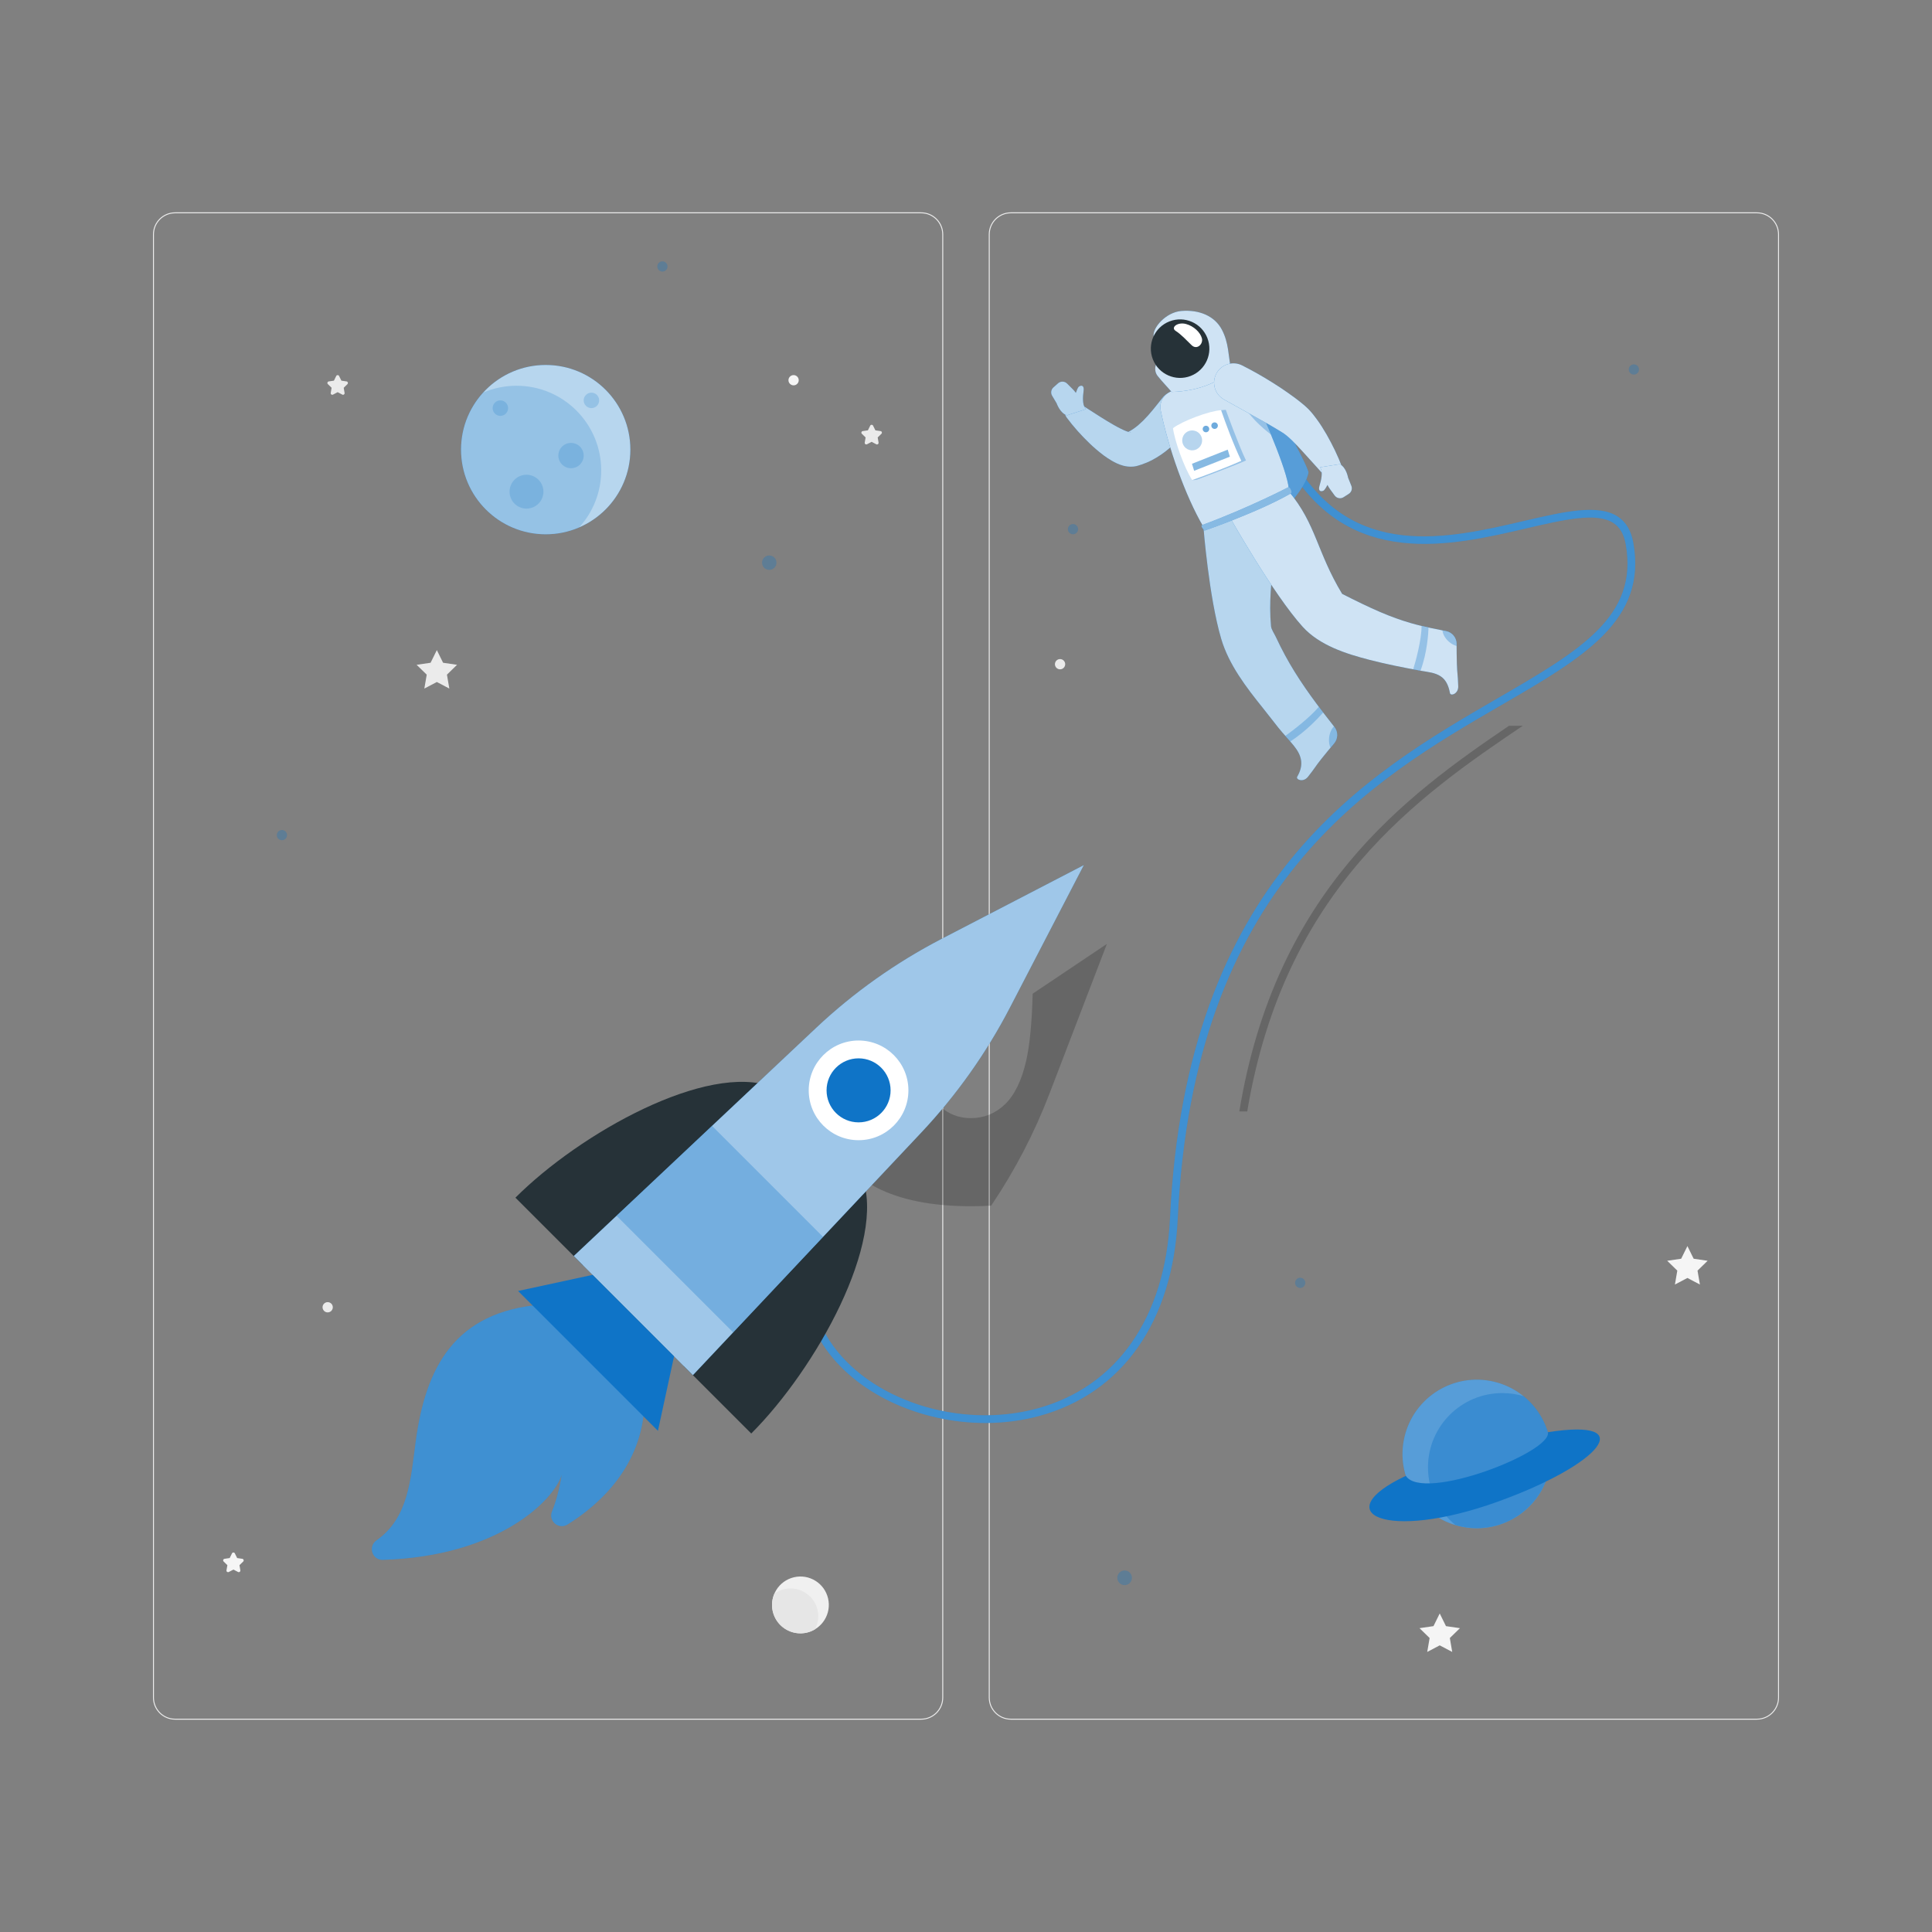 <svg width="500" height="500" viewBox="0 0 500 500" fill="none" xmlns="http://www.w3.org/2000/svg">
<rect x="0" y="0" width="500" height="500" fill="#808080" stroke="none"/>
<path d="M238.401 445.047H45.302C42.155 445.047 39.594 442.487 39.594 439.339V60.66C39.594 57.513 42.155 54.952 45.302 54.952H238.401C241.547 54.952 244.108 57.513 244.108 60.66V439.339C244.108 442.487 241.547 445.047 238.401 445.047ZM45.302 55.203C42.292 55.203 39.844 57.651 39.844 60.661V439.34C39.844 442.35 42.292 444.798 45.302 444.798H238.401C241.41 444.798 243.858 442.35 243.858 439.34V60.66C243.858 57.651 241.41 55.202 238.401 55.202L45.302 55.203Z" fill="#EBEBEB"/>
<path d="M454.697 445.047H261.598C258.452 445.047 255.891 442.487 255.891 439.339V60.66C255.891 57.513 258.452 54.952 261.598 54.952H454.697C457.845 54.952 460.405 57.513 460.405 60.66V439.339C460.405 442.487 457.844 445.047 454.697 445.047ZM261.598 55.203C258.589 55.203 256.141 57.651 256.141 60.661V439.34C256.141 442.35 258.589 444.798 261.598 444.798H454.697C457.707 444.798 460.155 442.35 460.155 439.34V60.66C460.155 57.651 457.707 55.202 454.697 55.202L261.598 55.203Z" fill="#EBEBEB"/>
<path d="M113.053 168.247L114.67 171.523L118.285 172.049L115.669 174.599L116.287 178.2L113.053 176.5L109.819 178.2L110.437 174.599L107.82 172.049L111.436 171.523L113.053 168.247Z" fill="#EBEBEB"/>
<path d="M436.702 322.483L438.319 325.759L441.934 326.285L439.318 328.835L439.936 332.436L436.702 330.736L433.468 332.436L434.085 328.835L431.469 326.285L435.085 325.759L436.702 322.483Z" fill="#F5F5F5"/>
<path d="M372.6 417.566L374.217 420.842L377.833 421.367L375.216 423.918L375.834 427.519L372.6 425.819L369.366 427.519L369.984 423.918L367.367 421.367L370.983 420.842L372.6 417.566Z" fill="#F5F5F5"/>
<path d="M225.948 110.154L226.548 111.37L227.89 111.565C228.225 111.614 228.359 112.025 228.116 112.262L227.145 113.209L227.374 114.546C227.431 114.88 227.081 115.134 226.782 114.977L225.581 114.346L224.38 114.977C224.08 115.135 223.73 114.88 223.788 114.546L224.017 113.209L223.046 112.262C222.804 112.026 222.937 111.614 223.272 111.565L224.614 111.37L225.214 110.154C225.365 109.85 225.798 109.85 225.948 110.154Z" fill="#EBEBEB"/>
<path d="M60.776 402.008L61.376 403.224L62.718 403.419C63.053 403.468 63.187 403.879 62.944 404.116L61.973 405.063L62.202 406.4C62.259 406.734 61.909 406.988 61.61 406.831L60.409 406.2L59.208 406.831C58.908 406.988 58.558 406.734 58.616 406.4L58.845 405.063L57.874 404.116C57.632 403.88 57.765 403.468 58.1 403.419L59.442 403.224L60.042 402.008C60.193 401.704 60.626 401.704 60.776 402.008Z" fill="#F5F5F5"/>
<path d="M87.753 97.301L88.353 98.517L89.695 98.712C90.03 98.761 90.164 99.172 89.921 99.409L88.95 100.356L89.179 101.693C89.236 102.027 88.886 102.281 88.586 102.123L87.385 101.492L86.185 102.123C85.885 102.281 85.535 102.026 85.592 101.693L85.821 100.356L84.85 99.409C84.608 99.173 84.741 98.761 85.076 98.712L86.418 98.517L87.018 97.301C87.17 96.997 87.603 96.997 87.753 97.301Z" fill="#EBEBEB"/>
<path d="M86.131 338.319C86.131 339.052 85.537 339.646 84.804 339.646C84.071 339.646 83.477 339.052 83.477 338.319C83.477 337.586 84.071 336.992 84.804 336.992C85.536 336.992 86.131 337.586 86.131 338.319Z" fill="#EBEBEB"/>
<path d="M275.67 171.894C275.67 172.627 275.076 173.221 274.343 173.221C273.61 173.221 273.016 172.627 273.016 171.894C273.016 171.161 273.61 170.567 274.343 170.567C275.076 170.567 275.67 171.161 275.67 171.894Z" fill="#EBEBEB"/>
<path d="M206.709 98.4C206.709 99.133 206.115 99.727 205.382 99.727C204.649 99.727 204.055 99.133 204.055 98.4C204.055 97.667 204.649 97.073 205.382 97.073C206.115 97.073 206.709 97.668 206.709 98.4Z" fill="#F5F5F5"/>
<path d="M208.841 422.498C212.79 421.565 215.236 417.607 214.303 413.658C213.371 409.709 209.413 407.263 205.464 408.196C201.514 409.128 199.069 413.086 200.001 417.035C200.934 420.985 204.891 423.43 208.841 422.498Z" fill="#F0F0F0"/>
<path d="M204.597 411.09C203.037 411.09 201.587 411.59 200.407 412.45C200.017 413.35 199.797 414.34 199.797 415.38C199.797 419.44 203.087 422.72 207.147 422.72C208.517 422.72 209.807 422.34 210.907 421.681C210.897 421.671 210.897 421.671 210.907 421.671C211.457 420.651 211.767 419.491 211.767 418.251C211.767 414.3 208.557 411.09 204.597 411.09Z" fill="#E6E6E6"/>
<g opacity="0.3">
<path d="M200.949 145.618C200.949 146.648 200.114 147.483 199.084 147.483C198.054 147.483 197.219 146.648 197.219 145.618C197.219 144.588 198.054 143.753 199.084 143.753C200.114 143.753 200.949 144.588 200.949 145.618Z" fill="#0F74C7"/>
<path d="M72.964 217.452C73.694 217.452 74.287 216.86 74.287 216.129C74.287 215.398 73.694 214.806 72.964 214.806C72.233 214.806 71.641 215.398 71.641 216.129C71.641 216.86 72.233 217.452 72.964 217.452Z" fill="#0F74C7"/>
<path d="M291.049 410.226C292.095 410.226 292.942 409.378 292.942 408.333C292.942 407.288 292.095 406.44 291.049 406.44C290.004 406.44 289.156 407.288 289.156 408.333C289.156 409.378 290.004 410.226 291.049 410.226Z" fill="#0F74C7"/>
<path d="M336.495 333.323C337.226 333.323 337.818 332.731 337.818 332C337.818 331.269 337.226 330.677 336.495 330.677C335.764 330.677 335.172 331.269 335.172 332C335.172 332.731 335.764 333.323 336.495 333.323Z" fill="#0F74C7"/>
<path d="M424.169 95.619C424.169 96.35 423.577 96.942 422.846 96.942C422.115 96.942 421.523 96.35 421.523 95.619C421.523 94.888 422.115 94.296 422.846 94.296C423.577 94.296 424.169 94.888 424.169 95.619Z" fill="#0F74C7"/>
<path d="M172.755 68.963C172.755 69.694 172.163 70.286 171.432 70.286C170.701 70.286 170.109 69.694 170.109 68.963C170.109 68.232 170.701 67.64 171.432 67.64C172.163 67.64 172.755 68.232 172.755 68.963Z" fill="#0F74C7"/>
<path d="M277.69 138.266C278.421 138.266 279.013 137.674 279.013 136.943C279.013 136.212 278.421 135.62 277.69 135.62C276.96 135.62 276.367 136.212 276.367 136.943C276.367 137.674 276.96 138.266 277.69 138.266Z" fill="#0F74C7"/>
</g>
<path d="M141.23 138.271C153.331 138.271 163.14 128.462 163.14 116.361C163.14 104.26 153.331 94.451 141.23 94.451C129.13 94.451 119.32 104.26 119.32 116.361C119.32 128.462 129.13 138.271 141.23 138.271Z" fill="#0F74C7"/>
<path opacity="0.7" d="M141.23 138.271C153.331 138.271 163.14 128.462 163.14 116.361C163.14 104.26 153.331 94.451 141.23 94.451C129.13 94.451 119.32 104.26 119.32 116.361C119.32 128.462 129.13 138.271 141.23 138.271Z" fill="white"/>
<path opacity="0.2" d="M133.677 99.83C130.606 99.83 127.691 100.465 125.036 101.6C121.486 105.493 119.32 110.678 119.32 116.362C119.32 128.459 129.127 138.266 141.224 138.266C144.305 138.266 147.241 137.631 149.907 136.486C149.907 136.486 149.907 136.486 149.907 136.476C153.436 132.582 155.591 127.418 155.591 121.745C155.592 109.637 145.785 99.83 133.677 99.83Z" fill="#0F74C7"/>
<path opacity="0.2" d="M131.498 105.623C131.498 106.729 130.601 107.626 129.495 107.626C128.389 107.626 127.492 106.729 127.492 105.623C127.492 104.517 128.389 103.62 129.495 103.62C130.601 103.62 131.498 104.517 131.498 105.623Z" fill="#0F74C7"/>
<path opacity="0.2" d="M155.061 103.62C155.061 104.726 154.164 105.623 153.058 105.623C151.952 105.623 151.055 104.726 151.055 103.62C151.055 102.514 151.952 101.617 153.058 101.617C154.164 101.618 155.061 102.514 155.061 103.62Z" fill="#0F74C7"/>
<path opacity="0.2" d="M151.056 117.901C151.056 119.711 149.589 121.179 147.778 121.179C145.968 121.179 144.5 119.711 144.5 117.901C144.5 116.091 145.967 114.623 147.778 114.623C149.588 114.623 151.056 116.091 151.056 117.901Z" fill="#0F74C7"/>
<path opacity="0.2" d="M140.637 127.246C140.637 129.666 138.675 131.627 136.256 131.627C133.836 131.627 131.875 129.665 131.875 127.246C131.875 124.826 133.837 122.865 136.256 122.865C138.675 122.865 140.637 124.827 140.637 127.246Z" fill="#0F74C7"/>
<path d="M400.902 380.704C403.342 370.37 396.943 360.015 386.609 357.575C376.276 355.135 365.921 361.534 363.481 371.867C361.041 382.201 367.44 392.556 377.773 394.996C388.107 397.436 398.462 391.037 400.902 380.704Z" fill="#0F74C7"/>
<path opacity="0.3" d="M400.902 380.704C403.342 370.37 396.943 360.015 386.609 357.575C376.276 355.135 365.921 361.534 363.481 371.867C361.041 382.201 367.44 392.556 377.773 394.996C388.107 397.436 398.462 391.037 400.902 380.704Z" fill="white"/>
<path opacity="0.4" d="M394.329 361.339C392.58 360.808 390.718 360.527 388.792 360.527C378.173 360.527 369.562 369.137 369.562 379.755C369.562 385.773 372.321 391.134 376.652 394.663C378.401 395.194 380.264 395.475 382.191 395.475C392.81 395.475 401.419 386.865 401.419 376.247C401.419 370.23 398.66 364.858 394.329 361.339Z" fill="#0F74C7"/>
<path d="M363.827 381.948C343.293 391.61 358.611 399.057 387.539 388.661C414.323 379.035 424.506 366.892 400.591 370.655C401.825 375.763 368.279 388.834 363.827 381.948Z" fill="#0F74C7"/>
<path opacity="0.2" d="M394.094 187.83C367.204 206 332.394 229.96 322.784 287.64H320.734C330.084 230.66 363.624 206.07 390.524 187.83H394.094Z" fill="black"/>
<path d="M255.018 368.267C238.048 368.268 221.209 360.605 213.032 348.081C207.979 340.342 202.112 324.131 219.587 302.503L221.143 303.761C208.781 319.06 206.495 334.411 214.707 346.988C224.701 362.297 248.303 369.994 268.437 364.516C289.065 358.903 301.589 340.959 302.798 315.288C306.933 227.481 353.582 200.433 387.644 180.683C408.806 168.413 424.096 159.547 420.735 140.845C420.269 138.25 419.234 136.457 417.572 135.364C413.219 132.496 404.719 134.478 394.878 136.772C375.572 141.269 349.132 147.429 333.381 120.638L335.105 119.624C350.111 145.147 374.682 139.424 394.424 134.823C404.714 132.427 413.601 130.356 418.672 133.692C420.817 135.104 422.136 137.328 422.704 140.491C426.313 160.573 409.691 170.211 388.647 182.413C354.983 201.932 308.879 228.664 304.795 315.381C303.543 341.977 290.482 360.589 268.961 366.445C264.426 367.679 259.715 368.266 255.018 368.267Z" fill="#0F74C7"/>
<path opacity="0.2" d="M255.018 368.267C238.048 368.268 221.209 360.605 213.032 348.081C207.979 340.342 202.112 324.131 219.587 302.503L221.143 303.761C208.781 319.06 206.495 334.411 214.707 346.988C224.701 362.297 248.303 369.994 268.437 364.516C289.065 358.903 301.589 340.959 302.798 315.288C306.933 227.481 353.582 200.433 387.644 180.683C408.806 168.413 424.096 159.547 420.735 140.845C420.269 138.25 419.234 136.457 417.572 135.364C413.219 132.496 404.719 134.478 394.878 136.772C375.572 141.269 349.132 147.429 333.381 120.638L335.105 119.624C350.111 145.147 374.682 139.424 394.424 134.823C404.714 132.427 413.601 130.356 418.672 133.692C420.817 135.104 422.136 137.328 422.704 140.491C426.313 160.573 409.691 170.211 388.647 182.413C354.983 201.932 308.879 228.664 304.795 315.381C303.543 341.977 290.482 360.589 268.961 366.445C264.426 367.679 259.715 368.266 255.018 368.267Z" fill="white"/>
<path d="M312.758 96.949C319.613 96.824 326.34 99.083 326.34 99.083C326.34 99.083 337.305 117.854 338.642 122.15C338.181 126.39 331.027 133.341 331.027 133.341L312.758 96.949Z" fill="#0F74C7"/>
<path opacity="0.3" d="M312.758 96.949C319.613 96.824 326.34 99.083 326.34 99.083C326.34 99.083 337.305 117.854 338.642 122.15C338.181 126.39 331.027 133.341 331.027 133.341L312.758 96.949Z" fill="white"/>
<path d="M345.34 188.133C341.204 182.885 337.143 177.539 333.781 171.748C332.941 170.301 332.145 168.827 331.392 167.333C330.964 166.484 330.55 165.628 330.148 164.766C329.797 164.013 329.022 162.904 328.944 162.082C327.743 149.41 332.081 140.082 327.916 129.91L311.445 136.347C311.445 136.347 312.846 154.469 316.043 165.31C318.027 172.036 322.518 177.859 326.846 183.247C328.2 184.933 329.505 186.657 330.856 188.345C332.135 189.943 333.568 191.409 334.85 192.999C336.797 195.412 337.445 197.715 335.965 200.56C335.886 200.712 335.803 200.863 335.718 201.013C335.298 201.754 337.264 202.594 338.499 201.034C340.541 198.453 340.22 198.612 341.961 196.411C343.018 195.075 344.232 193.632 345.28 192.378C346.304 191.155 346.327 189.385 345.34 188.133Z" fill="#0F74C7"/>
<path opacity="0.7" d="M345.34 188.133C341.204 182.885 337.143 177.539 333.781 171.748C332.941 170.301 332.145 168.827 331.392 167.333C330.964 166.484 330.55 165.628 330.148 164.766C329.797 164.013 329.022 162.904 328.944 162.082C327.743 149.41 332.081 140.082 327.916 129.91L311.445 136.347C311.445 136.347 312.846 154.469 316.043 165.31C318.027 172.036 322.518 177.859 326.846 183.247C328.2 184.933 329.505 186.657 330.856 188.345C332.135 189.943 333.568 191.409 334.85 192.999C336.797 195.412 337.445 197.715 335.965 200.56C335.886 200.712 335.803 200.863 335.718 201.013C335.298 201.754 337.264 202.594 338.499 201.034C340.541 198.453 340.22 198.612 341.961 196.411C343.018 195.075 344.232 193.632 345.28 192.378C346.304 191.155 346.327 189.385 345.34 188.133Z" fill="white"/>
<path opacity="0.3" d="M341.312 182.918C339.107 185.583 334.624 189.04 332.648 190.441C333.078 190.92 333.504 191.409 333.931 191.898C337.999 189.241 341.215 185.794 342.435 184.394C342.058 183.909 341.685 183.413 341.312 182.918Z" fill="#0F74C7"/>
<path opacity="0.3" d="M345.334 188.135C345.296 188.083 345.256 188.041 345.218 187.99C344.524 188.713 344.035 189.866 343.953 191.16C343.887 192.054 344.037 192.872 344.33 193.511C344.663 193.125 344.974 192.743 345.279 192.38C346.307 191.156 346.321 189.387 345.334 188.135Z" fill="#0F74C7"/>
<path d="M308.846 108.951C307.123 111.457 305.092 113.927 302.471 116.145C301.17 117.26 299.685 118.269 298.054 119.125C297.231 119.545 296.366 119.909 295.471 120.21L294.796 120.427L294.578 120.495C294.42 120.543 294.261 120.586 294.101 120.624C293.799 120.692 293.496 120.738 293.228 120.76C292.145 120.842 291.36 120.688 290.713 120.527C289.436 120.179 288.583 119.714 287.776 119.263C286.981 118.804 286.283 118.334 285.622 117.849C284.32 116.858 283.142 115.863 282.044 114.801C279.834 112.691 277.874 110.503 276.054 108.066C275.224 106.955 275.452 105.382 276.563 104.553C277.42 103.912 278.553 103.902 279.406 104.441L279.482 104.49C281.842 105.988 284.223 107.568 286.546 108.982C287.719 109.674 288.865 110.37 289.992 110.912C290.546 111.192 291.089 111.447 291.579 111.628C292.056 111.814 292.532 111.92 292.656 111.895C292.708 111.892 292.646 111.821 292.278 111.834C292.189 111.839 292.063 111.851 291.935 111.879C291.861 111.893 291.789 111.912 291.717 111.935C291.648 111.958 291.746 111.916 291.752 111.91L292.083 111.741C292.523 111.517 292.945 111.237 293.373 110.952C294.229 110.373 295.044 109.638 295.876 108.832C297.522 107.197 299.106 105.162 300.778 103.046L300.8 103.017C302.512 100.849 305.658 100.48 307.826 102.192C309.902 103.831 310.319 106.8 308.846 108.951Z" fill="#0F74C7"/>
<path opacity="0.7" d="M308.846 108.951C307.123 111.457 305.092 113.927 302.471 116.145C301.17 117.26 299.685 118.269 298.054 119.125C297.231 119.545 296.366 119.909 295.471 120.21L294.796 120.427L294.578 120.495C294.42 120.543 294.261 120.586 294.101 120.624C293.799 120.692 293.496 120.738 293.228 120.76C292.145 120.842 291.36 120.688 290.713 120.527C289.436 120.179 288.583 119.714 287.776 119.263C286.981 118.804 286.283 118.334 285.622 117.849C284.32 116.858 283.142 115.863 282.044 114.801C279.834 112.691 277.874 110.503 276.054 108.066C275.224 106.955 275.452 105.382 276.563 104.553C277.42 103.912 278.553 103.902 279.406 104.441L279.482 104.49C281.842 105.988 284.223 107.568 286.546 108.982C287.719 109.674 288.865 110.37 289.992 110.912C290.546 111.192 291.089 111.447 291.579 111.628C292.056 111.814 292.532 111.92 292.656 111.895C292.708 111.892 292.646 111.821 292.278 111.834C292.189 111.839 292.063 111.851 291.935 111.879C291.861 111.893 291.789 111.912 291.717 111.935C291.648 111.958 291.746 111.916 291.752 111.91L292.083 111.741C292.523 111.517 292.945 111.237 293.373 110.952C294.229 110.373 295.044 109.638 295.876 108.832C297.522 107.197 299.106 105.162 300.778 103.046L300.8 103.017C302.512 100.849 305.658 100.48 307.826 102.192C309.902 103.831 310.319 106.8 308.846 108.951Z" fill="white"/>
<path d="M272.288 102.416L273.46 104.382C273.46 104.382 274.355 106.998 276.146 107.482L281 105.91L280.757 105.502C280.759 105.503 280.762 105.503 280.764 105.503C280.142 104.556 280.209 102.73 280.428 101.211C280.646 99.692 279.858 99.638 279.276 100.016C278.94 100.234 278.702 100.927 278.429 101.674C278.19 101.345 277.934 101.028 277.645 100.74L276.162 99.263C275.522 98.626 274.497 98.597 273.822 99.197L272.62 100.265C272.008 100.809 271.869 101.712 272.288 102.416Z" fill="#0F74C7"/>
<path opacity="0.7" d="M272.288 102.416L273.46 104.382C273.46 104.382 274.355 106.998 276.146 107.482L281 105.91L280.757 105.502C280.759 105.503 280.762 105.503 280.764 105.503C280.142 104.556 280.209 102.73 280.428 101.211C280.646 99.692 279.858 99.638 279.276 100.016C278.94 100.234 278.702 100.927 278.429 101.674C278.19 101.345 277.934 101.028 277.645 100.74L276.162 99.263C275.522 98.626 274.497 98.597 273.822 99.197L272.62 100.265C272.008 100.809 271.869 101.712 272.288 102.416Z" fill="white"/>
<path d="M317.674 95.224C313.025 96.352 306.638 99.005 302.325 101.692C300.796 102.644 300.033 104.452 300.393 106.217C302.317 115.657 306.707 128.302 311.446 136.346L333.557 127.199C333.709 123.299 328.341 110.679 322.873 98.482C321.891 96.288 320.01 94.658 317.674 95.224Z" fill="#0F74C7"/>
<path opacity="0.8" d="M317.674 95.224C313.025 96.352 306.638 99.005 302.325 101.692C300.796 102.644 300.033 104.452 300.393 106.217C302.317 115.657 306.707 128.302 311.446 136.346L333.557 127.199C333.709 123.299 328.341 110.679 322.873 98.482C321.891 96.288 320.01 94.658 317.674 95.224Z" fill="white"/>
<path opacity="0.3" d="M326.302 106.214L321.914 104.743C322.896 107.31 326.447 110.564 328.944 112.475C328.121 110.469 327.229 108.372 326.302 106.214Z" fill="#0F74C7"/>
<path d="M316.22 85.32C314.395 81.839 310.446 80.087 305.704 80.483C301.706 80.817 298.16 84.899 298.581 87.105C299.001 89.311 302.366 90.245 302.975 91.011L300.202 93.021C298.822 94.022 298.552 95.968 299.606 97.308C300.773 98.79 302.309 100.338 303.204 101.431C310.868 101.232 316.536 98.308 318.578 95.495C317.844 91.916 318.035 88.782 316.22 85.32Z" fill="#0F74C7"/>
<path opacity="0.8" d="M316.22 85.32C314.395 81.839 310.446 80.087 305.704 80.483C301.706 80.817 298.16 84.899 298.581 87.105C299.001 89.311 302.366 90.245 302.975 91.011L300.202 93.021C298.822 94.022 298.552 95.968 299.606 97.308C300.773 98.79 302.309 100.338 303.204 101.431C310.868 101.232 316.536 98.308 318.578 95.495C317.844 91.916 318.035 88.782 316.22 85.32Z" fill="white"/>
<path d="M312.464 87.476C313.986 91.372 312.063 95.764 308.167 97.286C304.271 98.808 299.879 96.885 298.357 92.989C296.835 89.094 298.758 84.701 302.654 83.179C306.549 81.657 310.941 83.581 312.464 87.476Z" fill="#263238"/>
<path d="M377.389 177.596C377.278 174.307 377.136 174.636 377.04 171.832C376.982 170.129 376.975 168.243 376.964 166.609C376.953 165.014 375.826 163.649 374.263 163.332C372.938 163.063 371.609 162.807 370.286 162.525C368.56 162.157 366.854 161.761 365.159 161.269C363.845 160.887 362.542 160.466 361.254 160.002C359.874 159.505 358.513 158.96 357.165 158.382C355.589 157.706 354.032 156.986 352.487 156.244C350.762 155.416 349.05 154.56 347.344 153.693C340.763 142.798 340.621 135.619 333.558 127.198L318.398 134.056C318.398 134.056 329.537 153.821 337.123 162.201C341.49 167.024 348.341 169.198 354.451 170.776C358.859 171.914 363.329 172.785 367.804 173.607C369.544 173.926 371.435 174.05 372.932 175.089C374.111 175.907 374.721 177.184 375.069 178.541C375.14 178.818 375.2 179.098 375.254 179.38C375.414 180.217 377.457 179.585 377.389 177.596Z" fill="#0F74C7"/>
<path opacity="0.8" d="M377.389 177.596C377.278 174.307 377.136 174.636 377.04 171.832C376.982 170.129 376.975 168.243 376.964 166.609C376.953 165.014 375.826 163.649 374.263 163.332C372.938 163.063 371.609 162.807 370.286 162.525C368.56 162.157 366.854 161.761 365.159 161.269C363.845 160.887 362.542 160.466 361.254 160.002C359.874 159.505 358.513 158.96 357.165 158.382C355.589 157.706 354.032 156.986 352.487 156.244C350.762 155.416 349.05 154.56 347.344 153.693C340.763 142.798 340.621 135.619 333.558 127.198L318.398 134.056C318.398 134.056 329.537 153.821 337.123 162.201C341.49 167.024 348.341 169.198 354.451 170.776C358.859 171.914 363.329 172.785 367.804 173.607C369.544 173.926 371.435 174.05 372.932 175.089C374.111 175.907 374.721 177.184 375.069 178.541C375.14 178.818 375.2 179.098 375.254 179.38C375.414 180.217 377.457 179.585 377.389 177.596Z" fill="white"/>
<path opacity="0.3" d="M369.7 162.4C369.103 162.269 368.497 162.135 367.894 161.992C367.941 165.445 366.322 171.409 365.727 173.216C366.358 173.335 366.998 173.457 367.629 173.577C369.384 168.832 369.66 163.809 369.7 162.4Z" fill="#0F74C7"/>
<path opacity="0.3" d="M376.961 166.61C376.95 165.011 375.827 163.649 374.267 163.329C373.953 163.265 373.629 163.197 373.312 163.143C373.378 164.083 373.963 165.174 374.941 166.04C375.582 166.618 376.307 167.002 376.973 167.183C376.963 166.984 376.962 166.797 376.961 166.61Z" fill="#0F74C7"/>
<path d="M311.045 87.54C311.45 89.056 309.753 90.65 308.395 89.339C307.293 88.275 305.633 86.493 304.278 85.646C302.886 84.775 304.742 83.259 306.928 83.847C308.969 84.397 310.64 86.023 311.045 87.54Z" fill="white"/>
<path d="M311.164 135.86C310.459 136.12 311.747 137.316 311.747 137.316C311.747 137.316 325.717 132.529 334.242 127.6C334.314 126.569 333.564 126.022 333.564 126.022C333.564 126.022 323.192 131.426 311.164 135.86Z" fill="#0F74C7"/>
<path opacity="0.5" d="M311.164 135.86C310.459 136.12 311.747 137.316 311.747 137.316C311.747 137.316 325.717 132.529 334.242 127.6C334.314 126.569 333.564 126.022 333.564 126.022C333.564 126.022 323.192 131.426 311.164 135.86Z" fill="white"/>
<path d="M321.46 94.563C324.218 95.956 326.814 97.431 329.407 99.064C330.698 99.877 331.983 100.712 333.249 101.613C334.525 102.496 335.784 103.427 337.047 104.475L337.521 104.863L338.112 105.396C338.532 105.766 338.84 106.107 339.149 106.447C339.473 106.798 339.74 107.136 340.003 107.473C340.276 107.812 340.535 108.149 340.768 108.481C341.757 109.809 342.563 111.16 343.354 112.5C344.891 115.217 346.222 117.93 347.32 120.849C347.81 122.151 347.152 123.603 345.849 124.094C344.871 124.462 343.807 124.182 343.131 123.468L343.082 123.414C341.073 121.286 339.146 119.041 337.207 116.956C335.31 114.877 333.295 112.743 331.67 111.815C329.4 110.399 326.872 108.993 324.36 107.608L316.797 103.41L316.778 103.4C314.363 102.06 313.492 99.016 314.832 96.601C316.141 94.246 319.077 93.363 321.46 94.563Z" fill="#0F74C7"/>
<path opacity="0.8" d="M321.46 94.563C324.218 95.956 326.814 97.431 329.407 99.064C330.698 99.877 331.983 100.712 333.249 101.613C334.525 102.496 335.784 103.427 337.047 104.475L337.521 104.863L338.112 105.396C338.532 105.766 338.84 106.107 339.149 106.447C339.473 106.798 339.74 107.136 340.003 107.473C340.276 107.812 340.535 108.149 340.768 108.481C341.757 109.809 342.563 111.16 343.354 112.5C344.891 115.217 346.222 117.93 347.32 120.849C347.81 122.151 347.152 123.603 345.849 124.094C344.871 124.462 343.807 124.182 343.131 123.468L343.082 123.414C341.073 121.286 339.146 119.041 337.207 116.956C335.31 114.877 333.295 112.743 331.67 111.815C329.4 110.399 326.872 108.993 324.36 107.608L316.797 103.41L316.778 103.4C314.363 102.06 313.492 99.016 314.832 96.601C316.141 94.246 319.077 93.363 321.46 94.563Z" fill="white"/>
<path d="M349.732 125.738L348.883 123.613C348.883 123.613 348.409 120.889 346.716 120.13L341.676 120.922L341.852 121.363C341.85 121.362 341.848 121.361 341.845 121.361C342.311 122.393 341.958 124.187 341.504 125.652C341.05 127.118 341.82 127.295 342.454 127.013C342.82 126.85 343.164 126.203 343.55 125.508C343.735 125.871 343.938 126.224 344.178 126.553L345.411 128.244C345.943 128.973 346.951 129.163 347.712 128.676L349.066 127.809C349.757 127.368 350.037 126.499 349.732 125.738Z" fill="#0F74C7"/>
<path opacity="0.8" d="M349.732 125.738L348.883 123.613C348.883 123.613 348.409 120.889 346.716 120.13L341.676 120.922L341.852 121.363C341.85 121.362 341.848 121.361 341.845 121.361C342.311 122.393 341.958 124.187 341.504 125.652C341.05 127.118 341.82 127.295 342.454 127.013C342.82 126.85 343.164 126.203 343.55 125.508C343.735 125.871 343.938 126.224 344.178 126.553L345.411 128.244C345.943 128.973 346.951 129.163 347.712 128.676L349.066 127.809C349.757 127.368 350.037 126.499 349.732 125.738Z" fill="white"/>
<path opacity="0.3" d="M317.235 106.057L316.016 106.156L308.531 124.24C308.971 124.27 309.375 124.233 309.749 124.141C309.749 124.141 319.509 120.504 322.463 119.171C320.475 115.051 317.235 106.057 317.235 106.057Z" fill="#0F74C7"/>
<path d="M303.57 110.802C303.987 114.059 306.429 120.981 308.535 124.24C312.19 122.98 318.295 120.603 321.249 119.27C319.26 115.151 317.166 109.475 316.02 106.157C312.871 106.366 306.008 108.951 303.57 110.802Z" fill="white"/>
<path opacity="0.3" d="M311.003 114.713C310.595 116.078 309.157 116.853 307.793 116.444C306.429 116.035 305.653 114.598 306.062 113.234C306.471 111.869 307.908 111.094 309.272 111.503C310.636 111.911 311.411 113.348 311.003 114.713Z" fill="#0F74C7"/>
<path opacity="0.6" d="M312.913 111.268C312.779 111.715 312.308 111.969 311.861 111.835C311.414 111.701 311.16 111.23 311.293 110.783C311.427 110.336 311.898 110.082 312.345 110.216C312.793 110.349 313.047 110.82 312.913 111.268Z" fill="#0F74C7"/>
<path opacity="0.6" d="M315.147 110.399C315.013 110.846 314.542 111.1 314.095 110.966C313.648 110.832 313.394 110.361 313.528 109.914C313.662 109.467 314.133 109.213 314.58 109.347C315.027 109.481 315.281 109.952 315.147 110.399Z" fill="#0F74C7"/>
<path opacity="0.5" d="M318.29 118.187L309.043 121.841L308.484 120.023L317.731 116.368L318.29 118.187Z" fill="#0F74C7"/>
<path opacity="0.2" d="M267.255 257.17C267.055 264.71 266.495 270.5 265.575 274.52C264.395 279.66 262.565 283.42 260.075 285.8C257.595 288.18 254.655 289.37 251.265 289.37C246.125 289.37 242.195 286.57 239.495 280.96C239.055 280.05 238.655 279.01 238.285 277.85C232.575 282.76 227.255 288.12 222.365 293.88L217.055 300.14C219.925 303.05 223.185 305.44 226.825 307.33C233.055 310.55 241.225 312.17 251.345 312.17C253.125 312.17 254.845 312.12 256.515 312.02C262.635 302.96 267.705 293.22 271.615 283L286.465 244.28L267.255 257.17Z" fill="black"/>
<path d="M133.391 309.958C138.988 315.555 150.893 327.46 150.893 327.46L199.904 281.293C183.038 274.881 150.162 293.188 133.391 309.958Z" fill="#263238"/>
<path d="M194.424 370.992C188.827 365.395 176.922 353.49 176.922 353.49L223.089 304.48C229.501 321.345 211.195 354.221 194.424 370.992Z" fill="#263238"/>
<path d="M261.401 260.699L280.492 223.89L243.683 242.981C231.857 249.115 220.939 256.858 211.239 265.989L148.492 325.059L179.322 355.889L238.392 293.142C247.524 283.443 255.267 272.525 261.401 260.699Z" fill="#0F74C7"/>
<path opacity="0.6" d="M261.401 260.699L280.492 223.89L243.683 242.981C231.857 249.115 220.939 256.858 211.239 265.989L148.492 325.059L179.322 355.889L238.392 293.142C247.524 283.443 255.267 272.525 261.401 260.699Z" fill="white"/>
<path d="M222.196 295.082C229.32 295.082 235.095 289.307 235.095 282.183C235.095 275.059 229.32 269.284 222.196 269.284C215.072 269.284 209.297 275.059 209.297 282.183C209.297 289.307 215.072 295.082 222.196 295.082Z" fill="white"/>
<path d="M222.199 290.468C226.775 290.468 230.484 286.759 230.484 282.183C230.484 277.607 226.775 273.898 222.199 273.898C217.623 273.898 213.914 277.607 213.914 282.183C213.914 286.759 217.623 290.468 222.199 290.468Z" fill="#0F74C7"/>
<path opacity="0.3" d="M189.745 344.816L159.562 314.635L184.273 291.371L213.008 320.105L189.745 344.816Z" fill="#0F74C7"/>
<path d="M140.22 337.616C117.615 339.455 110.127 353.922 107.573 373.155C106.271 382.964 105.693 392.888 97.457 398.63C95.171 400.224 96.305 403.777 99.091 403.69C129.43 402.743 143.581 387.886 145.358 381.665C144.746 385.598 143.854 388.7 142.866 391.14C141.85 393.647 144.603 395.967 146.895 394.531C155.412 389.195 166.094 379.376 166.804 363.453C160.507 354.603 140.22 337.616 140.22 337.616Z" fill="#0F74C7"/>
<path opacity="0.2" d="M140.22 337.616C117.615 339.455 110.127 353.922 107.573 373.155C106.271 382.964 105.693 392.888 97.457 398.63C95.171 400.224 96.305 403.777 99.091 403.69C129.43 402.743 143.581 387.886 145.358 381.665C144.746 385.598 143.854 388.7 142.866 391.14C141.85 393.647 144.603 395.967 146.895 394.531C155.412 389.195 166.094 379.376 166.804 363.453C160.507 354.603 140.22 337.616 140.22 337.616Z" fill="white"/>
<path d="M170.274 370.3L134.078 334.104L153.361 329.933L174.446 351.017L170.274 370.3Z" fill="#0F74C7"/>
</svg>
